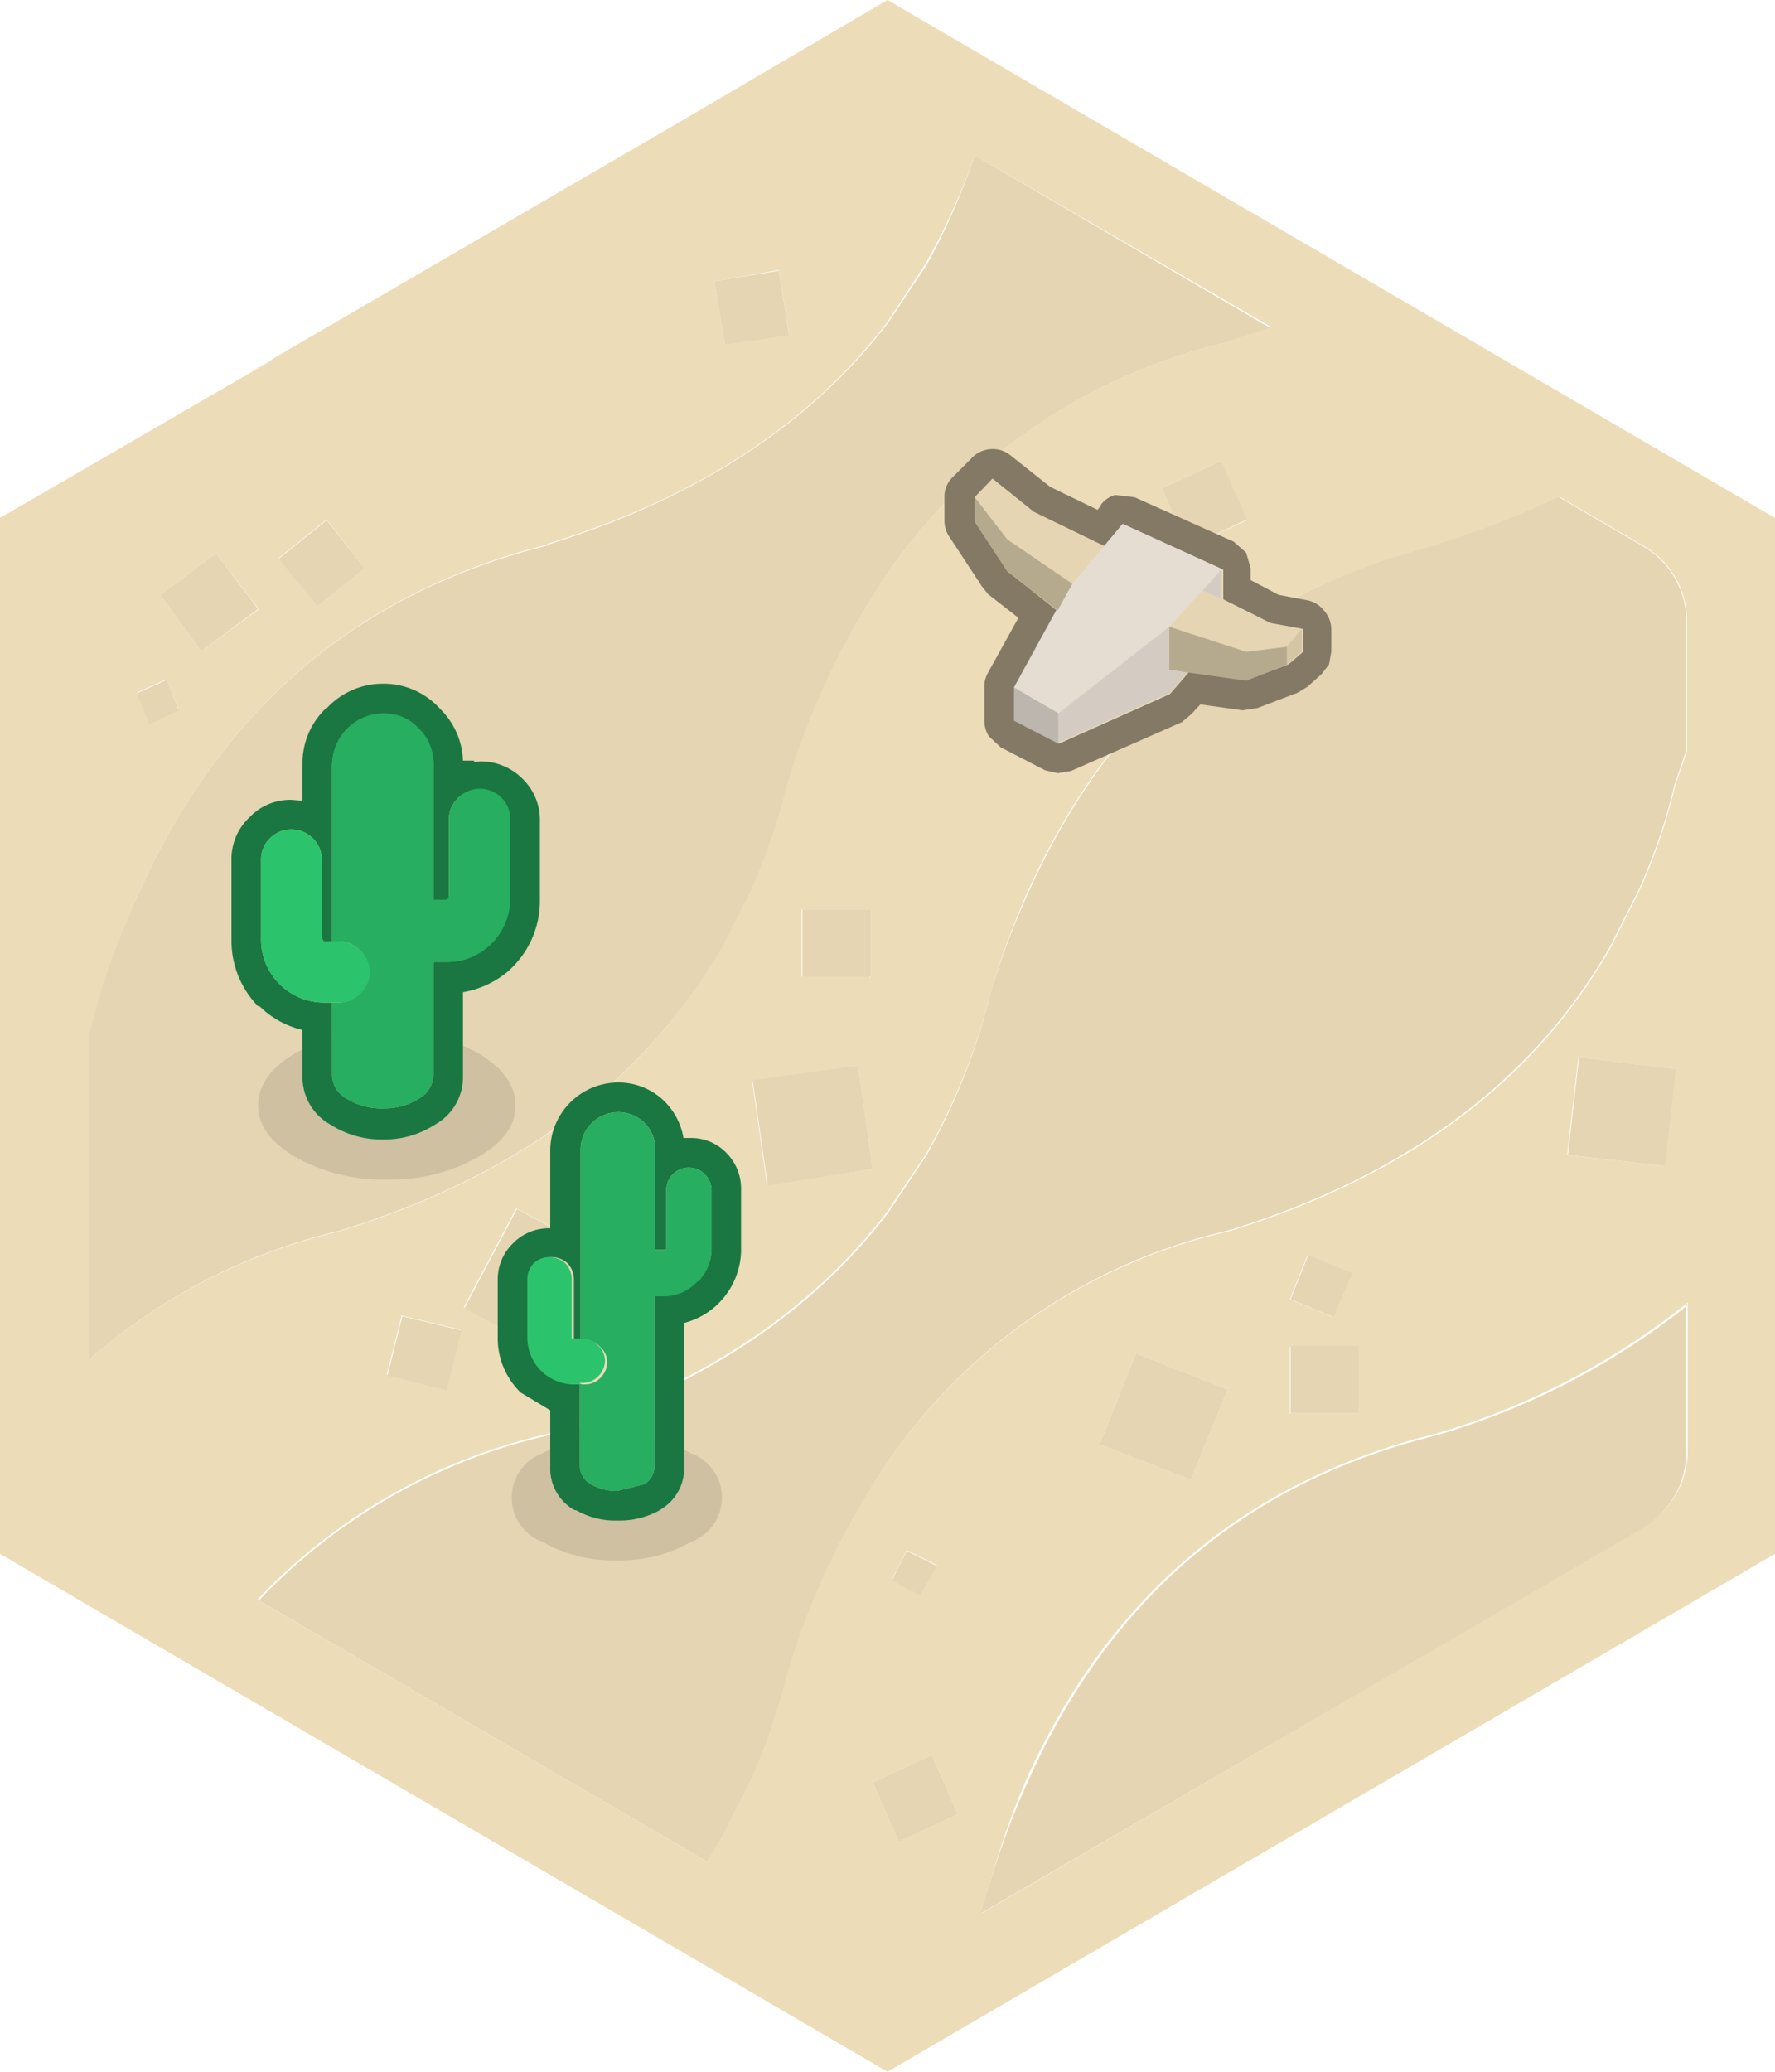 <svg xmlns="http://www.w3.org/2000/svg" viewBox="0 0 120 140"><defs><style>.cls-1{fill:#ecdcb8;}.cls-2{fill:#e5d5b2;}.cls-3{fill:#e0d1af;}.cls-4{fill:#837965;}.cls-5{fill:#d4ccc3;}.cls-6{fill:#e5dcd2;}.cls-7{fill:#b6aa8e;}.cls-8{fill:#bdb6ae;}.cls-9{fill:#d4c6a5;}.cls-10{fill-opacity:0.1;}.cls-11{fill:#1a7741;}.cls-12{fill:#27ae60;}.cls-13{fill:#2bc46c;}</style></defs><title>Asset 57</title><g id="Layer_2" data-name="Layer 2"><g id="Layer_1-2" data-name="Layer 1"><path class="cls-1" d="M18.35,24.3l27.5-16h0L60,0l60,35v70L60,140,0,105V35L17.25,25l.05-.05h.05l1-.6m87.05,9.25a61.49,61.49,0,0,1-8.35,3.25l0,.05Q77.94,41.61,69.55,60.1A53.62,53.62,0,0,0,67,67a43.55,43.55,0,0,1-4.4,11L60,81.85Q52.11,92.2,37,96.9l0,0a39,39,0,0,0-19.6,11.2l30.3,17.65,1-1.7,2-3.95a42.65,42.65,0,0,0,2.4-7A51.69,51.69,0,0,1,60,98.8,38.43,38.43,0,0,1,83.1,83.2l0,0q18-5.55,25.75-19.1l2-3.95a39,39,0,0,0,2.4-7.05l.8-2.35V42a5.83,5.83,0,0,0-3-5.15h0l-5.65-3.3m7.85,38.7-6.55-.8-.75,6.6,6.55.75.75-6.55M114,88.1a49.44,49.44,0,0,1-17,8.8l0,0q-19.15,4.76-27.55,23.2A53.62,53.62,0,0,0,67,127l-.65,2.3,44.75-26.1h0a6.35,6.35,0,0,0,2.2-2.2,5.89,5.89,0,0,0,.8-3v-10m-30.95-65,2.8-.9L65.9,10.5a44.83,44.83,0,0,1-3.35,7.35L60,21.75q-7.85,10.35-23,15l0,.05Q17.9,41.61,9.5,60.1A60.49,60.49,0,0,0,6.85,67L6,69.9v22a39.28,39.28,0,0,1,17-8.7l-.05,0q18-5.55,25.8-19.1l2-3.95a44.24,44.24,0,0,0,2.4-7.05A51.77,51.77,0,0,1,60,38.75,38.37,38.37,0,0,1,83.1,23.1l0-.05M11.25,45.9l-2,.9.85,2.1,2-.95-.85-2.05M22.1,35.1l-3.25,2.6L21.45,41l3.2-2.6L22.1,35.1m-4.65,6L14.6,37.4l-3.75,2.8L13.6,44l3.85-2.8M63,118.6l-4,1.85,1.75,4,4-1.85-1.75-4M91.4,86.05l-3-1.25-1.2,3,2.9,1.2,1.25-2.9M87.25,95.5H91.8V91H87.2l0,4.55M80.5,100,83,93.9,76.8,91.45,74.35,97.6,80.5,100m-17.2,5.75-2-1-1,2,1.9,1,1.15-2M37.9,91.85l3.6-6.65-6.6-3.55-3.55,6.7,6.55,3.5m-6.75-2-4-.95-1,4,4,1,1-4.05m19.7-16.8,1,7L59,79l-1-7-7.1,1.1m7.95-7V61.45H54.2l0,4.55H58.8M48.3,19,49,23.3l4.35-.7-.7-4.35L48.3,19m31,21.4-3.2-.45-.4,3.15,3.15.4.45-3.1m3.25-9.25-4,1.85,1.75,4,4-1.85-1.75-4"/><path class="cls-2" d="M82.55,31.1l1.75,4L80.3,37l-1.75-4,4-1.85m22.85,2.45,5.65,3.3h0A5.83,5.83,0,0,1,114,42v8.7l-.8,2.35a39,39,0,0,1-2.4,7.05l-2,3.95Q101,77.6,83.05,83.15l0,0A38.43,38.43,0,0,0,60,98.8a51.69,51.69,0,0,0-6.8,14.35,42.65,42.65,0,0,1-2.4,7l-2,3.95-1,1.7-30.3-17.65A39,39,0,0,1,37.05,97l0,0q15.11-4.7,23-15.05l2.6-3.9A43.55,43.55,0,0,0,67,67a53.62,53.62,0,0,1,2.6-6.85Q78,41.61,97.1,36.85l0-.05a61.49,61.49,0,0,0,8.35-3.25m7.85,38.7-.75,6.55L106,78.05l.75-6.6,6.55.8m-30.2-49.2,0,.05A38.37,38.37,0,0,0,60,38.75a51.77,51.77,0,0,0-6.8,14.3,44.24,44.24,0,0,1-2.4,7.05l-2,3.95Q40.95,77.6,23,83.15l.05,0A39.28,39.28,0,0,0,6,91.9v-22l.85-3A60.49,60.49,0,0,1,9.5,60.1q8.4-18.49,27.55-23.25l0-.05q15.11-4.69,23-15l2.6-3.9A44.83,44.83,0,0,0,65.9,10.5L85.85,22.15l-2.8.9M114,88.1v10a5.89,5.89,0,0,1-.8,3,6.35,6.35,0,0,1-2.2,2.2h0L66.3,129.3,67,127a53.62,53.62,0,0,1,2.6-6.85Q78,101.7,97.1,97l0,0a49.44,49.44,0,0,0,17-8.8M79.3,40.35l-.45,3.1-3.15-.4.4-3.15,3.2.45M48.3,19l4.35-.7.7,4.35L49,23.3,48.3,19M58.8,66H54.25l0-4.55h4.6V66m-7.95,7L58,72l1,7-7.1,1.1-1-7m-19.7,16.8-1,4.05-4-1,1-4,4,.95m6.75,2-6.55-3.5,3.55-6.7,6.6,3.55-3.6,6.65m25.4,13.9-1.15,2-1.9-1,1-2,2,1M80.5,100l-6.15-2.4,2.45-6.15L83,93.9,80.5,100m6.75-4.5,0-4.55h4.6V95.5H87.25m4.15-9.45L90.15,89l-2.9-1.2,1.2-3,3,1.25M63,118.6l1.75,4-4,1.85-1.75-4,4-1.85M17.45,41.15,13.6,44,10.85,40.2l3.75-2.8,2.85,3.75m4.65-6,2.55,3.25L21.45,41l-2.6-3.25,3.25-2.6M11.25,45.9,12.1,48l-2,.95-.85-2.1,2-.9"/><path class="cls-3" d="M17.3,24.9l1.05-.6-1,.6H17.3"/><path class="cls-4" d="M74.65,36.9,69.9,34.6l-2.8-2.25L65.9,33.6v1.65l2.2,3.35,3.35,2.65-2.85,5.2V48.7l3,1.55,7.5-3.35,1.3-1.5,3.9.55,2.8-1.05,1-.85V42.5l-2.2-.4-3.2-1.6v-2L75.9,35.4l-1.25,1.5m-.25-2.75a1.75,1.75,0,0,1,1-.7l1.3.15,6.7,3,.85.75.3,1.05v.8l1.9,1,1.85.35a1.87,1.87,0,0,1,1.2.7A1.92,1.92,0,0,1,90,42.5v1.55l-.15.85-.5.65-.95.85-.65.4L85,47.85,84,48l-2.85-.4-.6.65-.65.55L72.4,52.1l-.9.15-.85-.2-3-1.55-.8-.75a2,2,0,0,1-.3-1V46.45a1.9,1.9,0,0,1,.25-1l2.05-3.7-2.05-1.6-.4-.5-2.2-3.35a1.89,1.89,0,0,1-.35-1.1V33.6a1.83,1.83,0,0,1,.55-1.35L65.65,31A1.93,1.93,0,0,1,67,30.35a1.88,1.88,0,0,1,1.35.45L71,32.9l3.2,1.55.25-.3"/><path class="cls-2" d="M65.9,33.6l1.2-1.25,2.8,2.25,4.75,2.3L72.5,39.45l-4.4-3L65.9,33.6m16.7,6.9,3.2,1.6,2.2.4-1,1.2-2.8.35-5.2-1.7L81.3,39.9l1.3.6"/><path class="cls-5" d="M82.6,40.5l-1.3-.6,1.3-1.45v2m-2.25,4.9-1.3,1.5-7.5,3.35v-2l7.5-5.85V45.2l1.3.2"/><path class="cls-6" d="M72.5,39.45l2.15-2.55,1.25-1.5,6.7,3.05L81.3,39.9l-2.25,2.45-7.5,5.85-3-1.75,2.85-5.2,1-1.8"/><path class="cls-7" d="M72.5,39.45l-1,1.8L68.1,38.6l-2.2-3.35V33.6l2.2,2.85,4.4,3M87.05,44.9,84.25,46l-3.9-.55-1.3-.2V42.35l5.2,1.7,2.8-.35v1.2"/><path class="cls-8" d="M71.55,50.25l-3-1.55V46.45l3,1.75v2"/><path class="cls-9" d="M88,42.5v1.55l-1,.85V43.7l1-1.2"/><path class="cls-10" d="M36.7,104.2a3.19,3.19,0,0,1,0-6,9.72,9.72,0,0,1,5-1.25,9.72,9.72,0,0,1,5,1.25,3.19,3.19,0,0,1,0,6,9.72,9.72,0,0,1-5,1.25,9.72,9.72,0,0,1-5-1.25"/><path class="cls-11" d="M46.2,76.9h.5a3.3,3.3,0,0,1,2.4,1,3.43,3.43,0,0,1,1,2.45v3.95A5.15,5.15,0,0,1,48.65,88l-.2.2a5.14,5.14,0,0,1-2.2,1.2v9.7a3.22,3.22,0,0,1-1.5,2.85l-.15.1a5.53,5.53,0,0,1-2.85.7,5.27,5.27,0,0,1-2.8-.7l-.1,0a3.21,3.21,0,0,1-1.65-2.9V95.3l-2-1.2h0a5.11,5.11,0,0,1-1.55-3.75V86.5A3.38,3.38,0,0,1,34.7,84l.1-.1a3.41,3.41,0,0,1,2.35-.9h.05V77.7a4.61,4.61,0,0,1,4.55-4.55A4.42,4.42,0,0,1,45,74.5v0a4.61,4.61,0,0,1,1.2,2.35m-7,16.65V99.1a1.43,1.43,0,0,0,.75,1.2,3.44,3.44,0,0,0,1.8.45l1.8-.45a1.43,1.43,0,0,0,.7-1.2V87.55h.65a3.08,3.08,0,0,0,2.25-1h.05a3.15,3.15,0,0,0,.9-2.25V80.4a1.54,1.54,0,0,0-1.5-1.5,1.5,1.5,0,0,0-1.1.45,1.44,1.44,0,0,0-.45,1.05v3.95l0,.1-.1,0-.65,0V77.7a2.53,2.53,0,0,0-.7-1.8,2.55,2.55,0,0,0-4.35,1.8V90.5l-.35,0-.1,0v0l0-.1V86.5a1.55,1.55,0,0,0-.45-1.15,1.59,1.59,0,0,0-1.1-.4,1.52,1.52,0,0,0-1,.4,1.55,1.55,0,0,0-.45,1.15v3.85a3.16,3.16,0,0,0,3.2,3.2h.35"/><path class="cls-12" d="M39.2,93.55h.35a1.44,1.44,0,0,0,1.05-.45,1.5,1.5,0,0,0,.45-1.1,1.38,1.38,0,0,0-.5-1,1.35,1.35,0,0,0-1-.45h-.3V77.7a2.55,2.55,0,0,1,4.35-1.8,2.53,2.53,0,0,1,.7,1.8v6.75l.65,0,.1,0,0-.1V80.4a1.44,1.44,0,0,1,.45-1.05,1.5,1.5,0,0,1,1.1-.45,1.54,1.54,0,0,1,1.5,1.5v3.95a3.15,3.15,0,0,1-.9,2.25h-.05a3.08,3.08,0,0,1-2.25,1h-.65V99.1a1.43,1.43,0,0,1-.7,1.2l-1.8.45a3.44,3.44,0,0,1-1.8-.45,1.43,1.43,0,0,1-.75-1.2V93.55"/><path class="cls-13" d="M39.2,93.55h-.35a3.16,3.16,0,0,1-3.2-3.2V86.5a1.55,1.55,0,0,1,.45-1.15,1.52,1.52,0,0,1,1-.4,1.59,1.59,0,0,1,1.1.4,1.55,1.55,0,0,1,.45,1.15v3.85l0,.1v0l.1,0,.35,0h.3a1.35,1.35,0,0,1,1,.45,1.38,1.38,0,0,1,.5,1,1.5,1.5,0,0,1-.45,1.1,1.44,1.44,0,0,1-1.05.45H39.2"/><path class="cls-10" d="M32.3,78.2a11.93,11.93,0,0,1-6.15,1.5A11.93,11.93,0,0,1,20,78.2c-1.7-1-2.55-2.13-2.55-3.5s.85-2.55,2.55-3.55a12.22,12.22,0,0,1,6.15-1.45,12.22,12.22,0,0,1,6.15,1.45q2.55,1.5,2.55,3.55c0,1.37-.85,2.53-2.55,3.5"/><path class="cls-11" d="M22.45,63.6l-.45,0-.15,0v-.05l-.1-.15V58.15a2,2,0,0,0-.6-1.5,2.05,2.05,0,0,0-2.9,0,2,2,0,0,0-.6,1.5V63.4A4.27,4.27,0,0,0,22,67.75h.45v4.9a1.88,1.88,0,0,0,1,1.6,4.43,4.43,0,0,0,2.45.65,4.35,4.35,0,0,0,2.4-.65,1.88,1.88,0,0,0,1-1.6V65h.85a4.16,4.16,0,0,0,3.05-1.25h0a4.34,4.34,0,0,0,1.25-3.1v-5.3A2.05,2.05,0,0,0,31,53.9a1.91,1.91,0,0,0-.65,1.45v5.3l-.05.15-.15.1-.85,0v-9.2a3.27,3.27,0,0,0-1-2.4,3.21,3.21,0,0,0-2.4-1,3.5,3.5,0,0,0-3.45,3.45v12m9.6-12.25.4-.05a4,4,0,0,1,2.9,1.2,3.87,3.87,0,0,1,1.15,2.85v5.3a6.33,6.33,0,0,1-1.8,4.5l-.25.25a6.41,6.41,0,0,1-3.15,1.5v5.75A3.67,3.67,0,0,1,29.4,76a6.27,6.27,0,0,1-3.5,1,6.37,6.37,0,0,1-3.55-1,3.67,3.67,0,0,1-1.9-3.3V69.6A6.1,6.1,0,0,1,17.55,68l-.1,0a6.33,6.33,0,0,1-1.8-4.5V58.15a3.85,3.85,0,0,1,1.2-2.9,3.8,3.8,0,0,1,2.85-1.2l.6.05.15,0v-2.5A5.11,5.11,0,0,1,22,47.9l.05,0A5.18,5.18,0,0,1,25.9,46.2a5.12,5.12,0,0,1,3.85,1.7v0a5.14,5.14,0,0,1,1.55,3.5h.75"/><path class="cls-12" d="M22.45,63.6v-12A3.5,3.5,0,0,1,25.9,48.2a3.21,3.21,0,0,1,2.4,1,3.27,3.27,0,0,1,1,2.4v9.2l.85,0,.15-.1.05-.15v-5.3A1.91,1.91,0,0,1,31,53.9a2.05,2.05,0,0,1,3.5,1.45v5.3a4.34,4.34,0,0,1-1.25,3.1h0A4.16,4.16,0,0,1,30.15,65H29.3v7.65a1.88,1.88,0,0,1-1,1.6,4.35,4.35,0,0,1-2.4.65,4.43,4.43,0,0,1-2.45-.65,1.88,1.88,0,0,1-1-1.6v-4.9h.45a1.91,1.91,0,0,0,1.45-.65,2,2,0,0,0,.6-1.45,1.91,1.91,0,0,0-.65-1.45,2,2,0,0,0-1.45-.6h-.4"/><path class="cls-13" d="M22.45,63.6h.4a2,2,0,0,1,1.45.6A1.91,1.91,0,0,1,25,65.65a2,2,0,0,1-.6,1.45,1.91,1.91,0,0,1-1.45.65H22a4.27,4.27,0,0,1-4.35-4.35V58.15a2,2,0,0,1,.6-1.5,2.05,2.05,0,0,1,2.9,0,2,2,0,0,1,.6,1.5V63.4l.1.15v.05l.15,0,.45,0"/></g></g></svg>